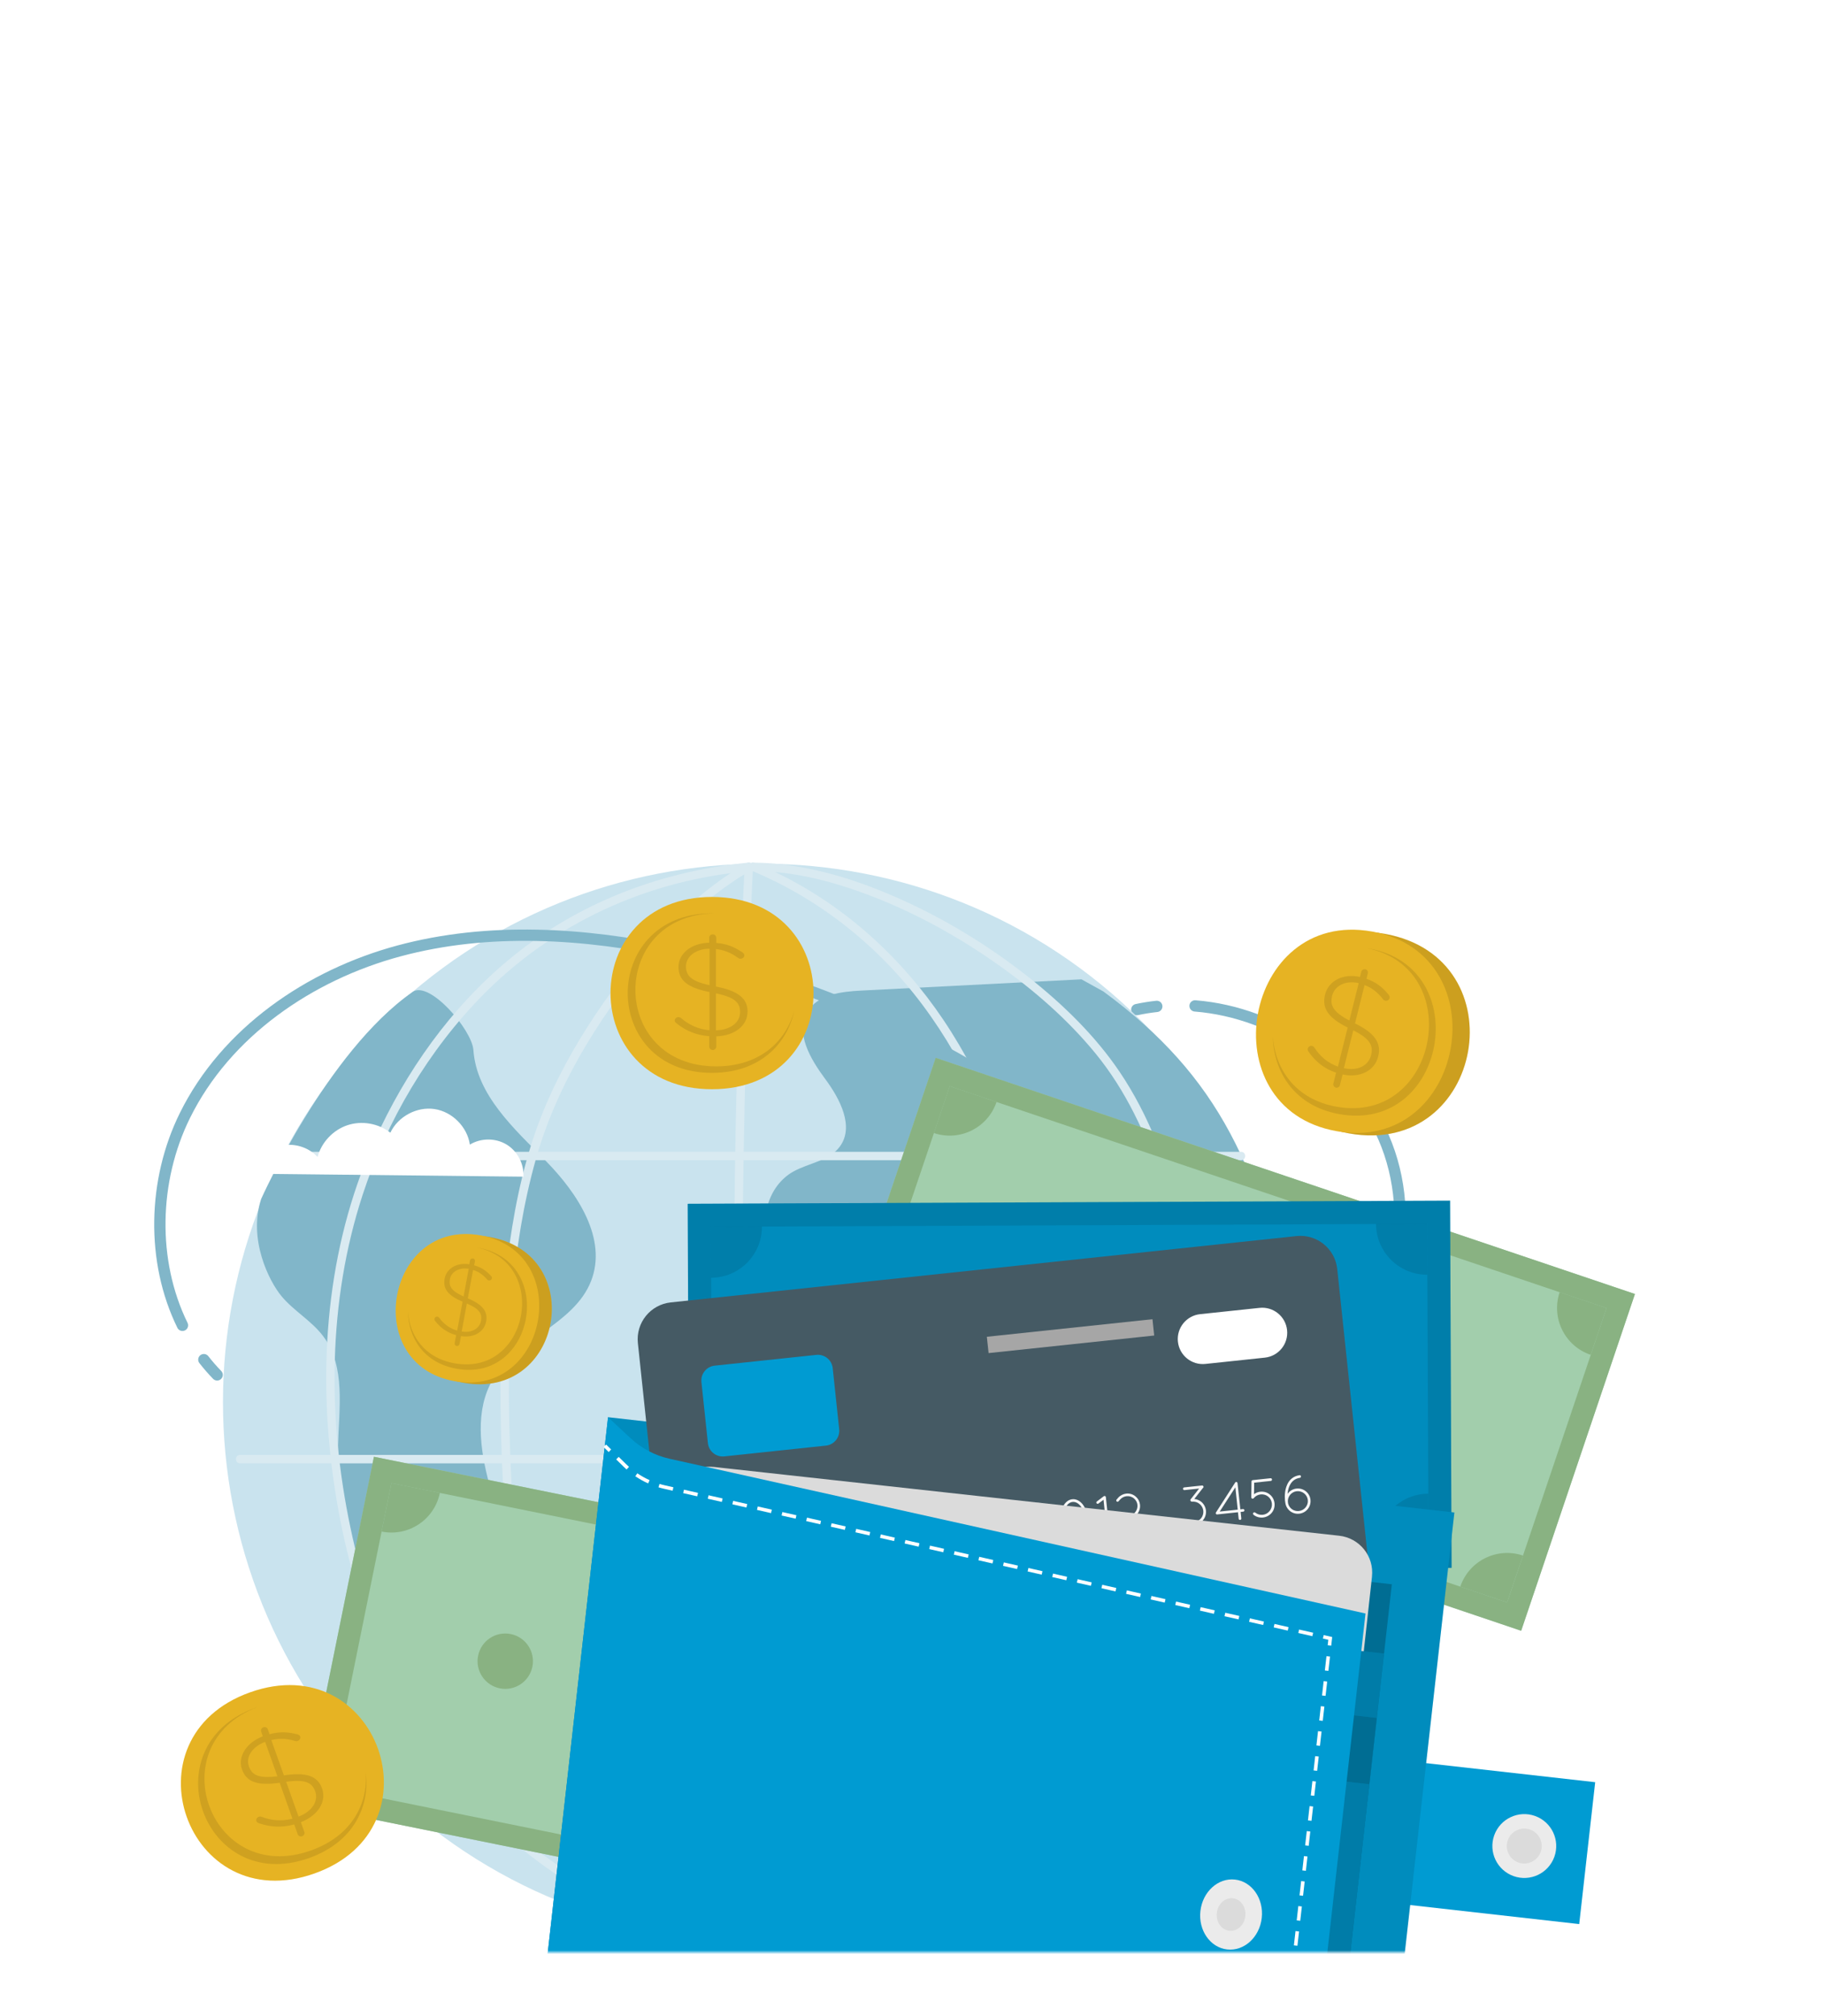 <svg width="484" height="535" viewBox="0 0 484 535" fill="none" xmlns="http://www.w3.org/2000/svg">
<g filter="url(#filter0_d_1116_3521)">
<rect x="7" y="7" width="460" height="511" rx="20" fill="white"/>
</g>
<mask id="mask0_1116_3521" style="mask-type:alpha" maskUnits="userSpaceOnUse" x="7" y="7" width="460" height="511">
<rect x="7" y="7" width="460" height="511" rx="20" fill="#EEF5F8"/>
</mask>
<g mask="url(#mask0_1116_3521)">
<path d="M301.652 267.88C303.407 267.504 305.179 267.226 306.951 267.03" stroke="#81B6C9" stroke-width="3" stroke-linecap="round" stroke-linejoin="round"/>
<path d="M317.111 266.904C339.005 268.641 359.994 283.126 367.96 303.797C376.535 326.053 369.097 353.134 351.366 368.801" stroke="#81B6C9" stroke-width="3" stroke-linecap="round" stroke-linejoin="round"/>
<path d="M347.391 371.988C345.95 373.035 344.446 374.02 342.889 374.915" stroke="#81B6C9" stroke-width="3" stroke-linecap="round" stroke-linejoin="round"/>
<path d="M303 473.053C358.781 417.261 358.781 326.806 303 271.015C247.219 215.223 156.781 215.223 101 271.015C45.219 326.806 45.219 417.261 101 473.053C156.781 528.844 247.219 528.844 303 473.053Z" fill="#C9E3EE"/>
<path d="M151.914 502.075C154.223 493.033 162.073 486.05 170.961 483.212C179.849 480.374 189.588 481.252 198.503 483.982C207.418 486.713 215.679 491.216 223.869 495.683C227.718 497.787 231.575 499.891 235.424 501.994C237.456 503.105 239.747 504.6 239.864 506.909C239.953 508.655 238.656 510.24 237.089 511.018C235.523 511.797 233.724 511.932 231.969 512.039C206.361 513.624 180.547 511.958 155.36 507.088" fill="#81B6C9"/>
<path d="M109.488 263.189C113.945 260.091 125.232 273.207 125.617 278.614C126.458 290.592 136.465 299.509 144.879 308.085C153.292 316.662 161.214 328.73 156.837 339.911C152.317 351.469 137.172 355.256 130.826 365.918C125.957 374.1 127.326 384.476 129.797 393.67C132.267 402.864 135.731 412.166 134.567 421.62C133.395 431.065 125.474 440.581 116.031 439.39C109.174 438.522 104.162 432.56 100.662 426.588C93.135 413.724 89.286 398.746 89.68 383.85C89.948 373.787 91.801 362.614 85.768 354.557C82.689 350.448 77.972 347.861 74.696 343.922C71.411 339.983 65.808 328.846 69.29 318.148C69.29 318.148 86.699 279.071 109.488 263.198V263.189Z" fill="#81B6C9"/>
<path d="M286.965 259.85C267.479 260.843 247.994 261.837 228.499 262.84C223.2 263.108 217.051 263.86 214.294 268.399C210.884 274.012 215.064 281.022 218.975 286.295C222.887 291.568 226.745 298.918 222.86 304.209C220.032 308.067 214.554 308.56 210.392 310.923C203.876 314.629 201.172 323.788 204.627 330.448C208.082 337.1 217.123 340.162 223.907 336.966C228.23 334.925 231.972 330.69 236.734 331.138C242.041 331.63 245.013 338.174 243.742 343.358C242.471 348.532 238.372 352.471 234.389 356.008C230.397 359.544 226.154 363.214 224.391 368.245C221.875 375.407 225.08 383.321 229.251 389.669C233.413 396.016 238.667 401.871 240.905 409.122C243.751 418.361 241.603 429.516 247.85 436.893C255.772 446.239 272.161 442.049 279.429 432.193C286.688 422.327 287.618 409.364 289.077 397.206C290.536 385.049 293.383 371.889 302.915 364.19C307.131 363.322 310.711 367.44 312.296 371.441C313.88 375.443 314.721 380.063 318.006 382.838C322.705 386.813 330.439 384.754 334.359 380.009C338.28 375.264 345.002 360.376 343.757 354.342C334.672 310.27 323.582 285.722 292.783 263.073" fill="#81B6C9"/>
<path d="M198.685 228.883C174.133 231.22 150.879 240.504 132.342 256.922C117.251 270.288 105.66 287.593 97.891 306.134C86.129 334.217 84.267 365.667 88.922 395.532C93.353 423.938 103.816 451.986 122.228 474.34C139.646 495.486 164.726 510.947 192.168 514.197C195.453 514.582 198.756 514.778 202.059 514.805C203.5 514.814 203.5 512.576 202.059 512.567C174.867 512.379 149.008 499.309 130.283 480.016C110.529 459.65 98.723 432.703 92.959 405.192C86.881 376.213 86.971 345.363 96.217 317.056C102.661 297.324 113.706 278.596 128.332 263.816C144.658 247.316 165.63 236.538 188.463 232.509C191.846 231.909 195.256 231.462 198.685 231.139C200.108 231.005 200.117 228.767 198.685 228.901V228.883Z" fill="#D9EAF1"/>
<path d="M198.12 229.036C189.67 233.897 182.187 240.351 175.465 247.361C168.108 255.042 161.556 263.529 155.854 272.508C150.484 280.977 145.794 289.957 142.41 299.41C138.382 310.664 136.1 322.597 134.65 334.441C133.128 346.912 132.69 359.49 132.815 372.05C132.94 384.61 133.469 396.92 134.596 409.292C135.724 421.664 137.496 433.634 140.477 445.514C143.189 456.319 146.662 467.277 152.471 476.856C162.648 493.624 179.046 505.441 196.759 513.265C198.925 514.223 201.109 515.128 203.32 515.978C204.663 516.497 205.244 514.34 203.911 513.821C186.135 506.909 169.092 496.417 157.752 480.759C151.531 472.165 147.673 462.389 144.657 452.282C141.193 440.67 139 428.701 137.604 416.669C136.216 404.718 135.563 392.694 135.223 380.671C134.883 368.648 134.954 356.052 135.948 343.796C136.941 331.541 138.857 319.473 142.16 307.682C144.845 298.121 148.81 289.07 153.706 280.431C158.898 271.282 164.984 262.616 171.858 254.648C178.303 247.173 185.481 240.172 193.608 234.532C195.434 233.261 197.314 232.07 199.247 230.96C200.491 230.244 199.373 228.31 198.12 229.027V229.036Z" fill="#D9EAF1"/>
<path d="M204.732 513.668C202.942 495.638 201.528 477.572 200.409 459.488C199.29 441.405 198.44 422.211 197.894 403.554C197.339 384.816 197.062 366.061 197.026 347.315C196.99 328.694 197.187 310.064 197.617 291.443C198.028 273.162 198.655 254.881 199.496 236.609C199.595 234.407 199.702 232.196 199.809 229.993C199.881 228.552 197.643 228.561 197.572 229.993C196.695 248.095 196.023 266.215 195.549 284.335C195.075 302.454 194.806 321.684 194.788 340.359C194.77 359.105 194.985 377.86 195.468 396.598C195.952 415.21 196.695 433.813 197.76 452.398C198.798 470.643 200.141 488.879 201.859 507.079C202.065 509.282 202.28 511.475 202.495 513.677C202.638 515.101 204.876 515.11 204.732 513.677V513.668Z" fill="#D9EAF1"/>
<path d="M204.401 515.692C223.09 501.019 239.533 483.364 252.207 463.222C264.881 443.079 273.367 421.208 276.652 398.012C278.307 386.329 278.451 374.557 277.833 362.784C277.233 351.299 275.864 339.848 273.564 328.577C269.375 308.103 262.026 288.005 250.319 270.593C239.363 254.299 224.585 240.727 206.943 231.999C204.724 230.898 202.459 229.886 200.177 228.928C198.852 228.373 198.27 230.54 199.586 231.086C217.568 238.606 233.106 251.023 244.769 266.609C257.005 282.974 264.989 302.168 269.795 321.944C272.454 332.848 274.163 343.975 275.094 355.157C276.061 366.75 276.401 378.487 275.354 390.08C273.277 413.07 265.759 435.353 254.329 455.361C242.898 475.37 227.333 493.543 209.575 508.619C207.364 510.499 205.108 512.334 202.826 514.125C201.698 515.011 203.291 516.587 204.41 515.71L204.401 515.692Z" fill="#D9EAF1"/>
<path d="M199.881 231.121C210.872 231.104 221.747 234.058 231.924 238.033C243.507 242.554 254.489 248.677 264.648 255.839C274.216 262.589 283.212 270.387 290.65 279.464C298.75 289.339 304.255 301.174 308.175 313.26C317.046 340.609 317.332 370.385 312.526 398.54C310.091 412.784 306.233 426.857 300.496 440.142C295.107 452.64 288.126 464.869 278.969 475.012C270.305 484.618 259.788 492.505 248.528 498.825C237.268 505.146 225.122 509.953 212.474 512.469C209.539 513.051 206.585 513.498 203.613 513.794C202.19 513.937 202.181 516.175 203.613 516.032C216.395 514.769 228.818 510.884 240.436 505.486C252.055 500.088 263.843 492.523 273.662 483.535C294.481 464.466 306.475 436.892 312.579 409.767C318.979 381.352 320.107 350.923 313.116 322.517C309.858 309.258 304.81 295.847 297.139 284.469C290.641 274.836 282.156 266.591 273.089 259.402C263.144 251.524 252.278 244.765 240.768 239.42C230.224 234.532 219.008 230.674 207.417 229.34C204.911 229.053 202.396 228.901 199.872 228.901C198.431 228.901 198.431 231.139 199.872 231.139L199.881 231.121Z" fill="#D9EAF1"/>
<path d="M76.245 307.852H329.326C330.767 307.852 330.767 305.614 329.326 305.614H76.245C74.804 305.614 74.804 307.852 76.245 307.852Z" fill="#D9EAF1"/>
<path d="M105.075 474.206H302.975C304.416 474.206 304.416 471.968 302.975 471.968H105.075C103.634 471.968 103.634 474.206 105.075 474.206Z" fill="#D9EAF1"/>
<path d="M63.698 388.281H343.059C344.5 388.281 344.5 386.043 343.059 386.043H63.698C62.257 386.043 62.257 388.281 63.698 388.281Z" fill="#D9EAF1"/>
<path d="M134.362 303.654C131.453 301.908 127.569 301.935 124.678 303.708C124.006 299.008 120.006 294.979 115.306 294.272C110.607 293.564 105.604 296.25 103.581 300.547C100.43 298.059 96 297.289 92.187 298.56C88.374 299.831 85.295 303.108 84.265 306.984C81.822 304.325 77.865 303.152 74.366 304.066C70.866 304.979 67.984 307.924 67.143 311.433L138.892 312.212C139.088 308.819 137.271 305.391 134.362 303.645V303.654Z" fill="white"/>
<path d="M249.048 361.227C245.683 359.212 241.208 359.239 237.86 361.289C237.081 355.855 232.463 351.209 227.039 350.394C221.614 349.58 215.832 352.677 213.505 357.646C209.862 354.772 204.751 353.877 200.348 355.345C195.944 356.813 192.39 360.591 191.2 365.076C188.38 362.006 183.807 360.654 179.77 361.71C175.733 362.758 172.394 366.16 171.428 370.224L254.267 371.119C254.499 367.207 252.396 363.241 249.039 361.227H249.048Z" fill="white"/>
<path d="M57.618 364.808C56.365 363.519 55.193 362.167 54.092 360.761" stroke="#81B6C9" stroke-width="3" stroke-linecap="round" stroke-linejoin="round"/>
<path d="M48.416 351.657C40.083 334.665 40.558 313.224 49.061 296C59.963 273.905 82.116 258.695 105.907 252.303C129.698 245.911 155.019 247.558 179.124 252.652C215.598 260.36 250.38 275.955 280.446 298.005" stroke="#81B6C9" stroke-width="3" stroke-linecap="round" stroke-linejoin="round"/>
<path d="M284.76 301.228C286.183 302.32 287.588 303.421 288.993 304.54" stroke="#81B6C9" stroke-width="3" stroke-linecap="round" stroke-linejoin="round"/>
<g clip-path="url(#clip0_1116_3521)">
<path d="M291.171 425.422L99.238 386.532L80.507 478.973L272.44 517.863L291.171 425.422Z" fill="#A2CEAC"/>
<path d="M291.151 425.424L285.336 424.248L105.042 387.709L99.218 386.532L98.041 392.346L81.667 473.155L80.49 478.978L86.304 480.155L266.609 516.694L272.404 517.868L272.414 517.869L291.15 425.433L291.14 425.432L291.151 425.424ZM267.786 510.871L87.483 474.322L103.865 393.523L284.159 430.071L267.785 510.88L267.786 510.871Z" fill="#89B282"/>
<path d="M212.485 458.763C215.993 441.45 206.802 424.975 191.957 421.967C177.111 418.959 162.232 430.556 158.724 447.87C155.215 465.184 164.406 481.658 179.252 484.666C194.097 487.674 208.976 476.077 212.485 458.763Z" fill="#89B282"/>
<path d="M141.27 442.234C140.461 446.211 136.587 448.782 132.609 447.973C128.631 447.165 126.061 443.291 126.869 439.313C127.677 435.335 131.552 432.765 135.53 433.573C139.508 434.382 142.078 438.256 141.27 442.234Z" fill="#89B282"/>
<path d="M245.154 463.292C244.346 467.27 240.471 469.84 236.494 469.032C232.516 468.223 229.945 464.349 230.754 460.371C231.562 456.394 235.437 453.824 239.414 454.632C243.392 455.44 245.963 459.315 245.154 463.292Z" fill="#89B282"/>
<path d="M100.353 476.938L87.492 474.332L90.096 461.481C97.199 462.916 101.798 469.835 100.353 476.938V476.938Z" fill="#89B282"/>
<path d="M270.389 498.019L267.784 510.88L254.932 508.276C256.367 501.173 263.287 496.574 270.389 498.019Z" fill="#89B282"/>
<path d="M271.308 427.457L284.169 430.062L281.565 442.914C274.462 441.479 269.863 434.559 271.308 427.457V427.457Z" fill="#89B282"/>
<path d="M101.26 406.375L103.865 393.514L116.718 396.118C115.282 403.221 108.363 407.819 101.26 406.375Z" fill="#89B282"/>
<path d="M190.708 429.724C191.413 429.87 191.883 430.577 191.747 431.283L191.305 433.443C195.134 434.557 197.683 436.428 200.163 439.173C200.574 439.646 200.778 440.029 200.67 440.567C200.518 441.328 199.745 441.791 198.995 441.63C198.67 441.565 198.408 441.45 198.101 441.055C195.876 438.415 193.506 436.801 190.706 435.898L187.636 451.03C195.505 454.43 198.332 458.21 197.262 463.504C196.104 469.235 190.465 472.318 183.662 471.163L182.807 475.382C182.661 476.086 181.954 476.557 181.25 476.411C180.545 476.265 180.075 475.558 180.211 474.853L181.081 470.578C176.45 469.251 172.967 466.744 169.98 462.87C169.664 462.474 169.517 462.097 169.618 461.615C169.764 460.911 170.543 460.391 171.248 460.537C171.729 460.639 172.011 460.917 172.141 461.112C174.601 464.538 177.552 466.881 181.684 468.171L184.803 452.769C177.06 449.346 174.304 445.688 175.406 440.283C176.514 434.822 182.109 431.63 188.74 432.803L189.16 430.754C189.306 430.05 190.013 429.58 190.718 429.725L190.708 429.724ZM185.359 450.025L188.348 435.272C183.078 434.318 178.991 436.751 178.201 440.645C177.456 444.317 178.725 446.945 185.359 450.025ZM187.068 453.802L184.041 468.721C189.468 469.711 193.621 467.286 194.453 463.179C195.205 459.451 193.778 456.796 187.068 453.802V453.802Z" fill="#A2CEAC"/>
<path d="M433.83 343.338L248.291 280.686L218.111 370.049L403.65 432.701L433.83 343.338Z" fill="#A2CEAC"/>
<path d="M433.812 343.339L428.195 341.442L253.91 282.579L248.284 280.679L246.387 286.295L220.013 364.409L218.112 370.034L223.729 371.932L398.022 430.797L403.63 432.692L403.639 432.695L433.833 343.336L433.824 343.333L433.812 343.339ZM399.917 425.19L225.627 366.315L252.019 288.208L426.3 347.079L399.926 425.192L399.917 425.19Z" fill="#89B282"/>
<path d="M351.564 366.557C357.217 349.82 350.165 332.323 335.814 327.477C321.463 322.631 305.247 332.271 299.594 349.008C293.942 365.745 300.993 383.242 315.344 388.088C329.695 392.934 345.912 383.294 351.564 366.557Z" fill="#89B282"/>
<path d="M283.007 341.226C281.708 345.075 277.539 347.139 273.689 345.84C269.84 344.541 267.777 340.371 269.076 336.522C270.375 332.673 274.544 330.61 278.394 331.909C282.243 333.208 284.306 337.377 283.007 341.226Z" fill="#89B282"/>
<path d="M383.431 375.138C382.132 378.987 377.963 381.05 374.113 379.751C370.264 378.452 368.201 374.283 369.5 370.434C370.799 366.585 374.968 364.521 378.817 365.82C382.667 367.119 384.73 371.289 383.431 375.138Z" fill="#89B282"/>
<path d="M238.058 370.515L225.628 366.314L229.826 353.893C236.693 356.214 240.378 363.648 238.067 370.518L238.058 370.515Z" fill="#89B282"/>
<path d="M404.11 412.757L399.909 425.187L387.488 420.989C389.808 414.122 397.243 410.437 404.113 412.748L404.11 412.757Z" fill="#89B282"/>
<path d="M413.864 342.868L426.294 347.069L422.096 359.489C415.229 357.169 411.543 349.735 413.855 342.865L413.864 342.868Z" fill="#89B282"/>
<path d="M247.811 300.626L252.011 288.196L264.433 292.394C262.112 299.26 254.678 302.946 247.808 300.635L247.811 300.626Z" fill="#89B282"/>
<path d="M333.618 335.008C334.297 335.236 334.674 336.002 334.446 336.68L333.743 338.771C337.401 340.355 339.692 342.528 341.812 345.567C342.157 346.094 342.316 346.492 342.137 347.018C341.891 347.751 341.072 348.111 340.339 347.865C340.025 347.764 339.785 347.618 339.519 347.185C337.65 344.287 335.488 342.392 332.831 341.141L327.892 355.769C335.272 360.125 337.603 364.232 335.876 369.349C334.004 374.885 328.028 377.238 321.424 375.24L320.052 379.314C319.824 379.992 319.059 380.37 318.38 380.141C317.701 379.913 317.324 379.148 317.552 378.469L318.95 374.345C314.522 372.444 311.383 369.522 308.899 365.306C308.641 364.877 308.539 364.487 308.692 364.012C308.921 363.333 309.757 362.919 310.436 363.148C310.911 363.301 311.144 363.623 311.257 363.828C313.262 367.533 315.909 370.227 319.835 372.026L324.869 357.132C317.614 352.756 315.345 348.797 317.109 343.564C318.888 338.285 324.851 335.819 331.28 337.81L331.948 335.827C332.177 335.148 332.942 334.77 333.621 334.999L333.618 335.008ZM325.763 354.479L330.583 340.219C325.476 338.614 321.111 340.515 319.841 344.275C318.637 347.828 319.571 350.584 325.763 354.479ZM326.981 358.445L322.109 372.867C327.366 374.53 331.794 372.649 333.133 368.674C334.354 365.067 333.258 362.259 326.981 358.445V358.445Z" fill="#A2CEAC"/>
<path d="M384.78 318.58L182.482 319.409L182.883 416.838L385.181 416.009L384.78 318.58Z" fill="#009BD2"/>
<path opacity="0.1" d="M384.78 318.58L182.482 319.409L182.883 416.838L385.181 416.009L384.78 318.58Z" fill="black"/>
<path opacity="0.1" d="M384.782 318.546L378.651 318.576L188.612 319.379L182.473 319.409L182.494 325.538L182.862 410.707L182.892 416.847L189.021 416.826L379.069 416.024L385.18 416.001L385.189 416.002L384.789 318.565L384.78 318.564L384.782 318.546ZM379.049 409.885L189.002 410.678L188.652 325.51L378.689 324.726L379.057 409.896L379.049 409.885Z" fill="black"/>
<path opacity="0.1" d="M283.971 401.931C299.618 401.867 312.241 387.022 312.166 368.773C312.091 350.525 299.346 335.783 283.699 335.847C268.052 335.912 255.428 350.757 255.503 369.005C255.578 387.254 268.324 401.995 283.971 401.931Z" fill="black"/>
<path opacity="0.1" d="M236.684 366.939C236.705 371.133 233.314 374.545 229.12 374.566C224.925 374.587 221.513 371.196 221.492 367.002C221.471 362.808 224.862 359.396 229.057 359.375C233.251 359.354 236.663 362.745 236.684 366.939Z" fill="black"/>
<path opacity="0.1" d="M346.178 366.484C346.199 370.678 342.808 374.09 338.614 374.111C334.419 374.132 331.007 370.741 330.986 366.547C330.966 362.353 334.356 358.941 338.551 358.92C342.745 358.899 346.157 362.29 346.178 366.484Z" fill="black"/>
<path opacity="0.1" d="M202.564 410.612L189.004 410.669L188.945 397.128C196.431 397.099 202.525 403.124 202.564 410.612V410.612Z" fill="black"/>
<path opacity="0.1" d="M378.983 396.325L379.04 409.884L365.499 409.943C365.469 402.457 371.495 396.364 378.982 396.335L378.983 396.325Z" fill="black"/>
<path opacity="0.1" d="M365.123 324.754L378.683 324.697L378.742 338.237C371.255 338.267 365.162 332.241 365.123 324.754V324.754Z" fill="black"/>
<path opacity="0.1" d="M188.701 339.05L188.644 325.491L202.185 325.431C202.215 332.918 196.189 339.011 188.702 339.04L188.701 339.05Z" fill="black"/>
<path d="M284.072 343.927C284.812 343.925 285.444 344.547 285.446 345.287L285.455 347.564C289.563 347.884 292.531 349.243 295.615 351.506C296.129 351.905 296.414 352.24 296.416 352.81C296.421 353.607 295.743 354.242 294.947 354.238C294.605 354.237 294.317 354.186 293.919 353.847C291.114 351.634 288.376 350.51 285.359 350.18L285.422 366.13C294.089 367.921 297.747 371.15 297.773 376.729C297.795 382.764 292.749 387.061 285.625 387.321L285.647 391.762C285.649 392.502 285.028 393.134 284.288 393.136C283.548 393.138 282.916 392.516 282.914 391.777L282.899 387.279C277.943 386.902 273.887 385.098 270.057 381.803C269.658 381.464 269.422 381.124 269.422 380.612C269.42 379.872 270.105 379.181 270.845 379.179C271.357 379.18 271.701 379.408 271.873 379.57C275.079 382.52 278.562 384.268 283.007 384.712L282.939 368.477C274.383 366.632 270.836 363.51 270.813 357.817C270.787 352.067 275.79 347.651 282.735 347.457L282.723 345.293C282.721 344.553 283.342 343.921 284.082 343.919L284.072 343.927ZM282.904 365.581L282.835 350.029C277.309 350.165 273.672 353.483 273.693 357.592C273.713 361.463 275.54 363.85 282.903 365.59L282.904 365.581ZM285.425 369.051L285.495 384.774C291.192 384.638 294.885 381.317 294.86 376.989C294.847 373.062 292.84 370.673 285.425 369.051Z" fill="#009BD2"/>
<path d="M423.286 472.88L349.09 464.525L344.851 502.174L419.047 510.529L423.286 472.88Z" fill="#009BD2"/>
<path d="M412.453 492.669C414.027 488.263 411.731 483.415 407.324 481.841C402.917 480.267 398.068 482.563 396.494 486.97C394.92 491.376 397.217 496.225 401.624 497.799C406.031 499.372 410.879 497.076 412.453 492.669Z" fill="#EBEBEB"/>
<path d="M403.949 494.432C406.494 494.718 408.79 492.888 409.076 490.343C409.363 487.798 407.532 485.503 404.987 485.216C402.442 484.93 400.147 486.76 399.86 489.305C399.574 491.85 401.404 494.145 403.949 494.432Z" fill="#DBDBDB"/>
<path d="M385.92 401.327L161.346 376.039L142.466 543.705L367.04 568.993L385.92 401.327Z" fill="#009BD2"/>
<path opacity="0.1" d="M385.92 401.327L161.346 376.039L142.466 543.705L367.04 568.993L385.92 401.327Z" fill="black"/>
<path d="M354.833 336.711L365.836 440.472C366.453 446.28 362.245 451.477 356.457 452.087L191.869 469.536C186.08 470.155 180.872 465.946 180.265 460.139L169.261 356.378C168.693 350.984 172.596 346.141 177.999 345.574L344.027 327.974C349.421 327.405 354.264 331.317 354.833 336.711V336.711Z" fill="#455A64"/>
<path d="M216.606 359.498L189.642 362.358C187.467 362.588 185.892 364.538 186.123 366.711L187.842 382.915C188.072 385.089 190.022 386.665 192.196 386.434L219.16 383.574C221.334 383.343 222.91 381.394 222.679 379.22L220.96 363.016C220.729 360.842 218.78 359.267 216.606 359.498Z" fill="#009BD2"/>
<path d="M335.624 360.231L319.862 361.899C316.215 362.285 312.946 359.641 312.56 355.993C312.174 352.346 314.818 349.078 318.466 348.692L334.228 347.024C337.875 346.638 341.144 349.282 341.53 352.93C341.916 356.577 339.271 359.845 335.624 360.231Z" fill="white"/>
<path d="M189.302 408.938L187.967 409.926C187.967 409.926 187.855 409.999 187.798 410.002C187.673 410.016 187.547 409.955 187.472 409.861C187.35 409.686 187.392 409.472 187.556 409.368L189.382 407.98C189.536 407.874 189.769 407.91 189.875 408.064C189.923 408.145 189.951 408.234 189.941 408.318L190.926 417.6C190.942 417.791 190.819 417.958 190.617 417.982C190.425 417.999 190.252 417.856 190.234 417.674L189.312 408.939L189.302 408.938Z" fill="#F8F8F8"/>
<path d="M193.378 417.06L197.65 412.306C198.161 411.728 198.385 411.004 198.314 410.285C198.251 409.661 197.948 409.068 197.448 408.622C196.88 408.113 196.145 407.897 195.434 407.978C194.8 408.049 194.199 408.333 193.745 408.831L193.299 409.331C193.168 409.487 192.939 409.499 192.811 409.371C192.655 409.24 192.643 409.011 192.771 408.883L193.208 408.373C193.782 407.745 194.564 407.368 195.351 407.286C196.234 407.196 197.164 407.443 197.894 408.113C198.55 408.69 198.91 409.451 198.994 410.229C199.092 411.122 198.825 412.059 198.173 412.801L194.517 416.885L199.297 416.38C199.488 416.364 199.662 416.506 199.677 416.707C199.694 416.899 199.56 417.073 199.369 417.09L193.734 417.688L193.678 417.682C193.57 417.708 193.468 417.687 193.409 417.623C193.264 417.484 193.241 417.263 193.372 417.107L193.378 417.06Z" fill="#F8F8F8"/>
<path d="M207.067 406.661L204.741 409.624C205.389 409.688 206.025 409.93 206.574 410.362C207.304 410.956 207.731 411.801 207.83 412.684C207.921 413.567 207.685 414.479 207.08 415.217C206.485 415.957 205.639 416.392 204.766 416.484C203.902 416.576 202.98 416.34 202.252 415.727C202.094 415.614 202.073 415.384 202.196 415.218C202.308 415.059 202.538 415.038 202.705 415.161C203.297 415.626 203.998 415.809 204.689 415.735C205.38 415.661 206.043 415.328 206.525 414.757C207 414.165 207.185 413.446 207.12 412.756C207.046 412.065 206.713 411.402 206.121 410.936C205.54 410.454 204.821 410.268 204.129 410.342C204.014 410.358 203.906 410.308 203.829 410.233L203.819 410.232C203.662 410.11 203.632 409.878 203.764 409.713L206.001 406.864L202.132 407.272C201.93 407.297 201.757 407.154 201.732 406.952C201.707 406.75 201.85 406.577 202.052 406.552L206.775 406.05C206.977 406.025 207.151 406.168 207.175 406.37C207.179 406.427 207.172 406.484 207.156 406.539C207.151 406.586 207.127 406.63 207.095 406.665L207.067 406.661Z" fill="#F8F8F8"/>
<path d="M216.334 413.149L210.863 413.728L210.853 413.726L210.825 413.723C210.758 413.735 210.664 413.724 210.604 413.67C210.434 413.575 210.394 413.343 210.507 413.185L215.579 405.287L215.581 405.268C215.705 405.092 215.908 405.058 216.075 405.172C216.138 405.207 216.177 405.278 216.209 405.329C216.206 405.357 216.224 405.369 216.231 405.389L216.226 405.435L216.972 412.367L217.654 412.292C217.856 412.267 218.03 412.41 218.055 412.603C218.072 412.794 217.929 412.968 217.728 412.983L217.046 413.058L217.23 414.795C217.246 414.987 217.104 415.161 216.903 415.176C216.711 415.192 216.537 415.049 216.52 414.867L216.336 413.13L216.334 413.149ZM216.26 412.457L215.637 406.536L211.489 412.963L216.27 412.459L216.26 412.457Z" fill="#F8F8F8"/>
<path d="M229.11 412.89C228.954 412.758 228.923 412.527 229.054 412.381C229.185 412.225 229.416 412.194 229.572 412.325C230.165 412.79 230.865 412.973 231.566 412.901C232.257 412.827 232.911 412.493 233.385 411.901C233.86 411.31 234.053 410.601 233.979 409.91C233.908 409.2 233.575 408.537 233.001 408.074C232.427 407.611 231.708 407.425 231.007 407.498C230.297 407.57 229.653 407.905 229.169 408.496C229.037 408.652 228.806 408.682 228.66 408.552C228.615 408.528 228.582 408.486 228.558 408.446C228.558 408.446 228.543 408.406 228.546 408.388C228.53 408.357 228.525 408.319 228.521 408.271C228.522 408.262 228.526 408.224 228.529 408.196L228.585 404.077C228.57 403.961 228.618 403.872 228.701 403.805C228.755 403.745 228.835 403.707 228.922 403.697L233.626 403.193C233.828 403.169 234.002 403.312 234.026 403.513C234.049 403.734 233.908 403.889 233.706 403.914L229.3 404.385L229.261 407.425C229.748 407.062 230.322 406.843 230.927 406.778C231.81 406.688 232.705 406.912 233.443 407.516C234.191 408.113 234.6 408.946 234.699 409.839C234.791 410.703 234.572 411.636 233.958 412.373C233.365 413.094 232.509 413.538 231.635 413.629C230.753 413.72 229.84 413.484 229.101 412.889L229.11 412.89Z" fill="#F8F8F8"/>
<path d="M237.998 404.966C238.562 403.664 239.637 402.628 241.304 402.398C241.488 402.362 241.662 402.505 241.698 402.689C241.722 402.891 241.58 403.065 241.395 403.101C239.987 403.312 239.165 404.121 238.65 405.248C238.37 405.88 238.211 406.612 238.139 407.343C238.669 406.587 239.517 406.048 240.516 405.942C242.378 405.744 244.029 407.087 244.221 408.92C244.42 410.773 243.087 412.415 241.225 412.613C239.42 412.808 237.799 411.535 237.545 409.752C237.493 409.537 237.469 409.326 237.449 409.087C237.325 407.745 237.438 406.24 238.008 404.967L237.998 404.966ZM238.243 409.612C238.254 409.689 238.277 409.739 238.289 409.798C238.284 409.844 238.299 409.875 238.277 409.901C238.59 411.169 239.8 412.045 241.135 411.901C242.603 411.744 243.662 410.431 243.511 408.991C243.36 407.552 242.047 406.494 240.578 406.651C239.139 406.802 238.08 408.114 238.231 409.554L238.225 409.61L238.243 409.612Z" fill="#F8F8F8"/>
<path d="M248.193 411.378L250.991 402.114L246.115 402.627C245.923 402.643 245.75 402.5 245.732 402.318C245.716 402.127 245.859 401.953 246.041 401.936L251.378 401.37C251.447 401.35 251.524 401.339 251.598 401.357C251.688 401.396 251.775 401.472 251.813 401.552C251.828 401.592 251.852 401.623 251.858 401.661C251.868 401.738 251.852 401.793 251.817 401.856L248.892 411.57C248.848 411.707 248.723 411.807 248.598 411.822C248.541 411.825 248.512 411.831 248.449 411.805C248.266 411.746 248.155 411.544 248.195 411.359L248.193 411.378Z" fill="#F8F8F8"/>
<path d="M257.163 400.703C258.315 400.577 259.368 401.416 259.494 402.578C259.565 403.288 259.284 403.93 258.808 404.369C260.057 404.737 261.024 405.833 261.166 407.186C261.36 409 260.058 410.618 258.235 410.811C256.43 411.006 254.803 409.703 254.61 407.88C254.468 406.527 255.181 405.251 256.312 404.638C255.762 404.301 255.37 403.736 255.289 403.025C255.163 401.872 255.991 400.837 257.162 400.713L257.163 400.703ZM258.161 410.12C259.6 409.969 260.626 408.69 260.474 407.26C260.32 405.848 259.064 404.796 257.615 404.946C256.184 405.098 255.157 406.386 255.301 407.806C255.453 409.236 256.73 410.271 258.161 410.12ZM257.534 404.226C258.313 404.133 258.876 403.429 258.793 402.651C258.71 401.873 258.013 401.321 257.226 401.403C256.449 401.486 255.888 402.172 255.971 402.95C256.054 403.727 256.739 404.298 257.524 404.234L257.534 404.226Z" fill="#F8F8F8"/>
<path d="M275.123 398.799C276.86 398.616 278.392 399.755 278.758 401.39C278.773 401.42 278.772 401.43 278.797 401.461C278.843 401.731 278.886 402.021 278.918 402.328C279.061 403.672 278.928 405.184 278.377 406.459C277.807 407.732 276.729 408.796 275.072 409.027L275.062 409.026C274.86 409.05 274.684 408.926 274.668 408.735C274.643 408.533 274.777 408.358 274.971 408.323C276.369 408.12 277.211 407.295 277.726 406.177C278.007 405.535 278.182 404.815 278.237 404.082C277.706 404.837 276.852 405.348 275.843 405.462C274.01 405.654 272.356 404.339 272.157 402.477C271.966 400.644 273.307 399.003 275.142 398.801L275.123 398.799ZM278.119 401.84C277.968 400.4 276.673 399.353 275.204 399.51C273.764 399.661 272.699 400.954 272.858 402.404C273.015 403.873 274.322 404.902 275.762 404.751C277.23 404.594 278.285 403.319 278.129 401.841L278.119 401.84Z" fill="#F8F8F8"/>
<path d="M281.567 403.224C281.426 401.871 281.637 400.586 282.157 399.582C282.683 398.617 283.493 397.911 284.521 397.8C285.548 397.688 286.493 398.221 287.206 399.05C287.914 399.927 288.423 401.132 288.565 402.485C288.706 403.838 288.467 405.12 287.957 406.115C287.43 407.09 286.619 407.804 285.591 407.916C284.564 408.028 283.619 407.495 282.898 406.655C282.179 405.796 281.697 404.595 281.557 403.232L281.567 403.224ZM282.277 403.152C282.413 404.391 282.86 405.475 283.461 406.197C284.064 406.91 284.8 407.277 285.529 407.207C286.249 407.127 286.886 406.611 287.339 405.789C287.774 404.956 288.008 403.807 287.872 402.568C287.737 401.329 287.279 400.254 286.668 399.53C286.049 398.797 285.329 398.45 284.61 398.521C283.89 398.601 283.238 399.087 282.8 399.939C282.365 400.772 282.15 401.924 282.285 403.162L282.277 403.152Z" fill="#F8F8F8"/>
<path d="M292.812 397.955L291.477 398.943C291.477 398.943 291.365 399.016 291.307 399.019C291.182 399.033 291.057 398.972 290.982 398.878C290.859 398.703 290.902 398.49 291.066 398.385L292.891 396.997C293.046 396.891 293.279 396.927 293.385 397.081C293.432 397.162 293.46 397.251 293.451 397.335L294.435 406.617C294.452 406.809 294.329 406.975 294.127 407C293.935 407.016 293.761 406.882 293.744 406.691L292.821 397.957L292.812 397.955Z" fill="#F8F8F8"/>
<path d="M296.884 406.087L301.158 401.323C301.669 400.745 301.892 400.021 301.822 399.302C301.759 398.679 301.456 398.085 300.956 397.64C300.387 397.13 299.653 396.914 298.942 396.996C298.308 397.067 297.707 397.35 297.252 397.849L296.807 398.349C296.676 398.504 296.447 398.517 296.319 398.388C296.163 398.257 296.151 398.028 296.279 397.9L296.716 397.39C297.289 396.762 298.072 396.386 298.859 396.303C299.741 396.213 300.672 396.46 301.402 397.13C302.058 397.707 302.418 398.468 302.501 399.246C302.6 400.139 302.333 401.076 301.681 401.818L298.024 405.902L302.805 405.397C302.996 405.381 303.17 405.524 303.185 405.724C303.201 405.916 303.059 406.09 302.876 406.107L297.242 406.705L297.185 406.699C297.078 406.725 296.976 406.704 296.917 406.64C296.772 406.491 296.749 406.28 296.88 406.124L296.884 406.087Z" fill="#F8F8F8"/>
<path d="M319.235 394.766L316.91 397.729C317.557 397.792 318.194 398.035 318.743 398.466C319.472 399.061 319.899 399.905 319.999 400.789C320.089 401.672 319.853 402.584 319.249 403.322C318.653 404.061 317.807 404.497 316.934 404.589C316.07 404.681 315.148 404.444 314.421 403.831C314.263 403.719 314.241 403.489 314.364 403.322C314.477 403.164 314.707 403.143 314.873 403.266C315.466 403.731 316.166 403.914 316.866 403.841C317.558 403.767 318.221 403.434 318.703 402.862C319.177 402.271 319.363 401.552 319.298 400.862C319.224 400.171 318.891 399.507 318.298 399.042C317.727 398.561 316.998 398.374 316.307 398.448C316.192 398.464 316.083 398.414 316.007 398.338L315.997 398.337C315.84 398.215 315.809 397.984 315.942 397.819L318.178 394.97L314.31 395.378C314.108 395.403 313.935 395.26 313.91 395.058C313.885 394.856 314.028 394.683 314.23 394.658L318.953 394.156C319.155 394.131 319.329 394.274 319.353 394.476C319.356 394.533 319.35 394.589 319.334 394.645C319.329 394.691 319.305 394.736 319.273 394.77L319.235 394.766Z" fill="#F8F8F8"/>
<path d="M328.501 401.253L323.03 401.832L323.011 401.83L322.982 401.836C322.914 401.848 322.82 401.837 322.76 401.783C322.591 401.688 322.55 401.456 322.663 401.298L327.735 393.4L327.737 393.381C327.86 393.215 328.064 393.171 328.232 393.285C328.294 393.32 328.334 393.391 328.366 393.442C328.363 393.47 328.38 393.482 328.388 393.502L328.382 393.549L329.129 400.48L329.811 400.405C330.013 400.38 330.186 400.523 330.212 400.716C330.228 400.907 330.085 401.081 329.885 401.096L329.203 401.171L329.386 402.909C329.403 403.1 329.269 403.275 329.059 403.289C328.868 403.305 328.693 403.172 328.677 402.98L328.492 401.252L328.501 401.253ZM328.427 400.562L327.804 394.64L323.656 401.068L328.437 400.563L328.427 400.562Z" fill="#F8F8F8"/>
<path d="M332.619 401.916C332.463 401.785 332.432 401.554 332.562 401.407C332.694 401.251 332.925 401.22 333.081 401.352C333.673 401.817 334.373 402 335.074 401.927C335.765 401.853 336.419 401.519 336.894 400.928C337.368 400.336 337.562 399.628 337.488 398.936C337.416 398.227 337.083 397.563 336.509 397.1C335.935 396.637 335.216 396.452 334.516 396.525C333.806 396.597 333.161 396.932 332.677 397.522C332.546 397.678 332.315 397.709 332.168 397.579C332.123 397.555 332.09 397.513 332.066 397.472L332.068 397.454C332.068 397.454 332.053 397.423 332.045 397.413C332.029 397.383 332.024 397.344 332.02 397.296C332.022 397.278 332.025 397.25 332.028 397.222L332.084 393.102C332.069 392.987 332.117 392.897 332.2 392.831C332.254 392.771 332.335 392.732 332.421 392.723L337.124 392.228C337.326 392.204 337.5 392.346 337.524 392.548C337.547 392.769 337.406 392.924 337.204 392.949L332.799 393.41L332.76 396.45C333.247 396.088 333.821 395.868 334.426 395.803C335.309 395.713 336.204 395.937 336.942 396.542C337.69 397.138 338.099 397.972 338.198 398.865C338.29 399.729 338.071 400.662 337.457 401.399C336.864 402.119 336.008 402.563 335.134 402.655C334.252 402.745 333.339 402.51 332.6 401.914L332.619 401.916Z" fill="#F8F8F8"/>
<path d="M341.516 393.994C342.08 392.691 343.155 391.655 344.821 391.426C345.005 391.39 345.179 391.532 345.215 391.717C345.24 391.919 345.097 392.092 344.913 392.128C343.504 392.34 342.683 393.148 342.167 394.276C341.887 394.908 341.729 395.639 341.656 396.371C342.187 395.615 343.035 395.075 344.033 394.969C345.896 394.771 347.547 396.114 347.738 397.947C347.939 399.791 346.605 401.443 344.743 401.641C342.938 401.836 341.317 400.563 341.063 398.77C341.012 398.556 340.988 398.344 340.967 398.114C340.843 396.773 340.955 395.268 341.525 393.995L341.516 393.994ZM341.761 398.64C341.771 398.717 341.794 398.767 341.807 398.825C341.801 398.872 341.817 398.902 341.795 398.928C342.107 400.196 343.318 401.072 344.652 400.929C346.121 400.772 347.179 399.459 347.028 398.019C346.878 396.58 345.565 395.521 344.096 395.678C342.656 395.829 341.598 397.142 341.749 398.582L341.742 398.638L341.761 398.64Z" fill="#F8F8F8"/>
<path d="M281.516 425.854L193.387 435.202L193.846 439.532L281.975 430.184L281.516 425.854Z" fill="#A6A6A6"/>
<path d="M256.799 438.206L194.406 444.823L194.866 449.153L257.258 442.535L256.799 438.206Z" fill="#A6A6A6"/>
<path d="M305.809 350.033L261.861 354.694L262.321 359.024L306.268 354.363L305.809 350.033Z" fill="#A6A6A6"/>
<path d="M369.333 420.362L173.287 398.286L166.826 455.667L362.872 477.743L369.333 420.362Z" fill="#009BD2"/>
<path opacity="0.3" d="M369.333 420.362L173.287 398.286L166.826 455.667L362.872 477.743L369.333 420.362Z" fill="black"/>
<path d="M364.061 418.317L352.657 522.04C352.023 527.839 346.8 532.021 341.01 531.388L176.497 513.3C170.707 512.667 166.524 507.444 167.158 501.645L178.562 397.923C179.16 392.527 184.009 388.635 189.405 389.233L355.36 407.484C360.756 408.082 364.649 412.93 364.051 418.326L364.061 418.317Z" fill="#DBDBDB"/>
<path d="M327.518 504.471C326.927 509.801 322.131 513.652 316.8 513.061C311.47 512.471 307.619 507.674 308.209 502.344C308.8 497.014 313.597 493.163 318.927 493.754C324.257 494.345 328.108 499.141 327.518 504.471Z" fill="#A6A6A6"/>
<path d="M339.416 505.782C338.826 511.112 334.029 514.963 328.699 514.373C323.369 513.782 319.517 508.985 320.108 503.656C320.699 498.326 325.495 494.475 330.825 495.065C336.156 495.656 340.007 500.452 339.416 505.782Z" fill="#009BD2"/>
<path d="M224.154 411.056L197.2 408.093C195.027 407.854 193.072 409.422 192.833 411.595L191.052 427.792C190.813 429.965 192.381 431.92 194.554 432.159L221.508 435.123C223.681 435.362 225.636 433.794 225.875 431.621L227.656 415.424C227.895 413.251 226.327 411.295 224.154 411.056Z" fill="#009BD2"/>
<path d="M340.272 437.196L324.515 435.459C320.871 435.049 318.243 431.775 318.644 428.131C319.054 424.488 322.328 421.86 325.973 422.26L341.73 423.997C345.374 424.398 348.002 427.681 347.601 431.325C347.191 434.968 343.917 437.597 340.272 437.196Z" fill="white"/>
<path d="M186.927 453.53L185.408 454.213C185.408 454.213 185.29 454.256 185.224 454.249C185.093 454.234 184.989 454.146 184.943 454.047C184.861 453.848 184.941 453.648 185.128 453.584L187.21 452.614C187.379 452.547 187.607 452.63 187.673 452.799C187.71 452.888 187.71 452.973 187.69 453.066L186.674 462.341C186.653 462.528 186.495 462.671 186.289 462.648C186.102 462.627 185.96 462.45 185.981 462.263L186.945 453.532L186.927 453.53Z" fill="#F8F8F8"/>
<path d="M189.168 462.337L194.35 458.596C194.971 458.135 195.349 457.476 195.43 456.754C195.5 456.136 195.335 455.492 194.942 454.945C194.499 454.326 193.82 453.956 193.117 453.886C192.48 453.814 191.837 453.96 191.281 454.353L190.743 454.747C190.587 454.872 190.354 454.836 190.257 454.683C190.133 454.527 190.168 454.294 190.322 454.197L190.86 453.793C191.56 453.303 192.399 453.103 193.195 453.193C194.075 453.292 194.927 453.729 195.499 454.543C196.018 455.246 196.21 456.065 196.122 456.842C196.022 457.732 195.565 458.591 194.769 459.174L190.329 462.383L195.106 462.92C195.294 462.932 195.437 463.1 195.413 463.306C195.392 463.493 195.215 463.635 195.028 463.614L189.397 462.998L189.341 462.992C189.238 462.98 189.138 462.941 189.09 462.86C188.977 462.686 189.001 462.47 189.157 462.346L189.168 462.337Z" fill="#F8F8F8"/>
<path d="M204.771 455.103L201.864 457.498C202.486 457.701 203.061 458.069 203.494 458.611C204.084 459.35 204.322 460.269 204.223 461.149C204.123 462.029 203.696 462.873 202.947 463.462C202.207 464.052 201.288 464.299 200.407 464.21C199.545 464.112 198.701 463.686 198.112 462.936C197.987 462.789 198.003 462.564 198.169 462.431C198.317 462.296 198.542 462.321 198.675 462.488C199.151 463.063 199.805 463.402 200.498 463.48C201.191 463.558 201.914 463.374 202.507 462.91C203.101 462.436 203.432 461.771 203.51 461.078C203.588 460.385 203.404 459.663 202.928 459.088C202.463 458.495 201.799 458.164 201.106 458.086C200.993 458.073 200.897 458.005 200.831 457.913L200.812 457.91C200.678 457.753 200.705 457.519 200.87 457.395L203.662 455.092L199.794 454.657C199.587 454.643 199.446 454.466 199.468 454.269C199.491 454.063 199.668 453.922 199.865 453.944L204.585 454.475C204.792 454.489 204.934 454.666 204.911 454.863C204.905 454.919 204.88 454.973 204.847 455.017C204.823 455.062 204.79 455.096 204.759 455.121L204.771 455.103Z" fill="#F8F8F8"/>
<path d="M212.436 463.421L206.964 462.824L206.917 462.818C206.842 462.81 206.76 462.782 206.71 462.719C206.563 462.589 206.571 462.353 206.718 462.227L213.364 455.597L213.385 455.58C213.534 455.436 213.733 455.439 213.877 455.588C213.928 455.641 213.949 455.71 213.971 455.769C213.967 455.797 213.984 455.818 213.983 455.828L213.978 455.874L213.217 462.797L213.891 462.873C214.097 462.897 214.239 463.074 214.218 463.261C214.197 463.448 214.019 463.59 213.823 463.567L213.148 463.492L212.953 465.224C212.932 465.411 212.755 465.553 212.558 465.531C212.371 465.509 212.23 465.332 212.251 465.145L212.446 463.412L212.436 463.421ZM212.514 462.728L213.16 456.816L207.735 462.209L212.511 462.746L212.514 462.728Z" fill="#F8F8F8"/>
<path d="M224.971 465.894C224.837 465.737 224.863 465.503 225.028 465.389C225.184 465.264 225.42 465.281 225.543 465.447C226.019 466.022 226.673 466.361 227.366 466.439C228.059 466.517 228.763 466.331 229.357 465.857C229.951 465.384 230.281 464.728 230.359 464.035C230.438 463.333 230.254 462.61 229.789 462.027C229.322 461.453 228.658 461.112 227.965 461.034C227.263 460.955 226.55 461.141 225.956 461.614C225.799 461.739 225.565 461.713 225.45 461.557C225.406 461.524 225.384 461.474 225.378 461.435L225.38 461.417C225.38 461.417 225.365 461.386 225.367 461.368C225.351 461.338 225.357 461.291 225.361 461.253C225.363 461.235 225.376 461.207 225.379 461.179L226.315 457.159C226.328 457.047 226.395 456.96 226.485 456.913C226.548 456.863 226.635 456.844 226.729 456.855L231.43 457.384C231.638 457.398 231.779 457.575 231.757 457.772C231.732 457.987 231.556 458.119 231.36 458.097L226.958 457.602L226.262 460.577C226.812 460.326 227.42 460.233 228.029 460.302C228.909 460.401 229.736 460.807 230.334 461.567C230.942 462.309 231.164 463.206 231.063 464.105C230.966 464.967 230.555 465.831 229.797 466.419C229.058 467 228.129 467.246 227.258 467.148C226.378 467.049 225.534 466.622 224.944 465.882L224.971 465.894Z" fill="#F8F8F8"/>
<path d="M235.35 460.055C236.181 458.906 237.444 458.128 239.128 458.251C239.318 458.254 239.459 458.431 239.457 458.62C239.433 458.826 239.256 458.968 239.068 458.956C237.647 458.853 236.675 459.483 235.92 460.46C235.507 461.011 235.202 461.698 234.981 462.403C235.668 461.778 236.608 461.429 237.601 461.541C239.465 461.751 240.786 463.408 240.579 465.243C240.372 467.088 238.724 468.411 236.869 468.211C235.061 468.008 233.751 466.418 233.887 464.622C233.883 464.404 233.907 464.188 233.933 463.954C234.094 462.616 234.531 461.176 235.359 460.056L235.35 460.055ZM234.595 464.645C234.587 464.72 234.599 464.778 234.602 464.836C234.597 464.883 234.594 464.911 234.572 464.937C234.606 466.24 235.608 467.358 236.929 467.507C238.399 467.672 239.713 466.616 239.876 465.173C240.038 463.731 238.982 462.417 237.511 462.252C236.069 462.089 234.755 463.146 234.592 464.588L234.586 464.644L234.595 464.645Z" fill="#F8F8F8"/>
<path d="M243.942 468.486L248.65 460.035L243.77 459.485C243.582 459.474 243.439 459.306 243.461 459.118C243.482 458.931 243.659 458.79 243.846 458.811L249.185 459.412C249.263 459.392 249.328 459.4 249.4 459.436C249.479 459.493 249.545 459.585 249.563 459.673C249.577 459.722 249.583 459.751 249.579 459.788C249.57 459.863 249.545 459.917 249.501 459.969L244.567 468.831C244.496 468.956 244.356 469.026 244.225 469.011C244.168 469.005 244.14 469.001 244.087 468.967C243.918 468.872 243.858 468.647 243.933 468.485L243.942 468.486Z" fill="#F8F8F8"/>
<path d="M254.974 459.978C256.126 460.108 256.976 461.152 256.846 462.304C256.767 463.007 256.352 463.576 255.792 463.912C256.936 464.534 257.646 465.809 257.493 467.167C257.289 468.983 255.673 470.281 253.855 470.086C252.047 469.882 250.74 468.265 250.935 466.447C251.088 465.089 252.055 464.003 253.291 463.639C252.828 463.199 252.559 462.552 252.639 461.849C252.768 460.697 253.793 459.855 254.963 459.987L254.974 459.978ZM253.943 469.384C255.385 469.547 256.649 468.513 256.81 467.09C256.969 465.675 255.957 464.385 254.515 464.223C253.091 464.063 251.807 465.104 251.648 466.518C251.487 467.951 252.519 469.224 253.943 469.384ZM254.587 463.501C255.366 463.57 256.075 463.005 256.162 462.227C256.25 461.45 255.682 460.76 254.905 460.673C254.128 460.585 253.439 461.143 253.351 461.92C253.264 462.698 253.82 463.405 254.596 463.502L254.587 463.501Z" fill="#F8F8F8"/>
<path d="M272.932 461.953C274.664 462.148 275.926 463.58 275.926 465.259C275.942 465.289 275.94 465.308 275.946 465.337C275.934 465.611 275.911 465.902 275.877 466.202C275.726 467.541 275.278 468.999 274.468 470.121C273.64 471.242 272.355 472.046 270.69 471.925L270.671 471.923C270.465 471.899 270.321 471.741 270.342 471.554C270.366 471.348 270.523 471.214 270.731 471.218C272.134 471.31 273.142 470.693 273.879 469.714C274.294 469.144 274.615 468.478 274.818 467.771C274.131 468.395 273.194 468.717 272.183 468.603C270.347 468.396 269.013 466.766 269.214 464.902C269.42 463.066 271.077 461.745 272.913 461.951L272.932 461.953ZM275.21 465.558C275.372 464.116 274.323 462.821 272.852 462.656C271.41 462.493 270.097 463.541 269.936 464.973C269.77 466.444 270.83 467.73 272.272 467.892C273.743 468.058 275.044 467.028 275.2 465.557L275.21 465.558Z" fill="#F8F8F8"/>
<path d="M278.286 467.649C278.439 466.291 278.915 465.093 279.64 464.217C280.359 463.387 281.309 462.868 282.33 462.983C283.351 463.098 284.171 463.816 284.689 464.776C285.193 465.781 285.428 467.059 285.284 468.418C285.132 469.776 284.627 470.971 283.914 471.83C283.193 472.669 282.242 473.197 281.221 473.082C280.201 472.967 279.38 472.249 278.865 471.271C278.35 470.283 278.134 468.998 278.287 467.64L278.286 467.649ZM278.988 467.728C278.849 468.964 279.061 470.117 279.498 470.953C279.936 471.78 280.579 472.298 281.301 472.38C282.022 472.461 282.747 472.087 283.367 471.379C283.97 470.66 284.442 469.585 284.581 468.348C284.72 467.112 284.49 465.958 284.062 465.122C283.618 464.266 282.981 463.777 282.259 463.696C281.538 463.615 280.798 463.958 280.193 464.696C279.59 465.415 279.137 466.493 278.997 467.739L278.988 467.728Z" fill="#F8F8F8"/>
<path d="M290.394 464.906L288.875 465.588C288.875 465.588 288.756 465.632 288.691 465.625C288.56 465.61 288.456 465.522 288.41 465.422C288.328 465.223 288.407 465.024 288.595 464.959L290.677 463.989C290.846 463.923 291.073 464.006 291.14 464.174C291.177 464.264 291.177 464.349 291.157 464.442L290.141 473.717C290.12 473.904 289.962 474.047 289.756 474.024C289.568 474.003 289.427 473.826 289.448 473.638L290.412 464.908L290.394 464.906Z" fill="#F8F8F8"/>
<path d="M292.636 473.713L297.818 469.972C298.439 469.511 298.817 468.851 298.898 468.13C298.968 467.512 298.803 466.868 298.409 466.321C297.967 465.702 297.288 465.331 296.584 465.262C295.947 465.19 295.304 465.345 294.749 465.728L294.211 466.123C294.055 466.248 293.822 466.212 293.725 466.059C293.6 465.902 293.636 465.669 293.789 465.573L294.328 465.169C295.028 464.679 295.866 464.479 296.663 464.559C297.544 464.658 298.396 465.096 298.968 465.909C299.486 466.613 299.679 467.431 299.591 468.208C299.491 469.098 299.034 469.957 298.238 470.541L293.798 473.749L298.575 474.287C298.763 474.299 298.904 474.476 298.882 474.672C298.861 474.86 298.684 475.001 298.497 474.98L292.866 474.365L292.809 474.358C292.706 474.347 292.607 474.307 292.559 474.226C292.446 474.052 292.47 473.837 292.626 473.712L292.636 473.713Z" fill="#F8F8F8"/>
<path d="M316.884 467.434L313.977 469.828C314.6 470.031 315.175 470.399 315.607 470.941C316.197 471.681 316.435 472.599 316.336 473.48C316.237 474.36 315.81 475.203 315.061 475.792C314.321 476.382 313.401 476.63 312.529 476.541C311.668 476.444 310.815 476.016 310.226 475.267C310.1 475.12 310.116 474.894 310.283 474.761C310.43 474.635 310.655 474.651 310.788 474.818C311.264 475.393 311.918 475.732 312.611 475.811C313.305 475.889 314.027 475.704 314.62 475.24C315.214 474.766 315.545 474.102 315.623 473.409C315.701 472.716 315.517 471.993 315.041 471.418C314.577 470.825 313.912 470.494 313.219 470.416C313.106 470.403 313.01 470.336 312.944 470.243L312.926 470.241C312.792 470.083 312.818 469.849 312.984 469.726L315.775 467.423L311.907 466.987C311.7 466.973 311.559 466.796 311.581 466.599C311.604 466.393 311.781 466.252 311.978 466.274L316.698 466.806C316.906 466.82 317.047 466.997 317.025 467.193C317.018 467.25 316.993 467.304 316.96 467.347C316.936 467.392 316.904 467.426 316.872 467.451L316.884 467.434Z" fill="#F8F8F8"/>
<path d="M324.55 475.751L319.08 475.135L319.06 475.143L319.032 475.139C318.957 475.131 318.874 475.112 318.825 475.04C318.679 474.91 318.686 474.674 318.833 474.548L325.479 467.918L325.5 467.901C325.649 467.757 325.848 467.76 325.992 467.909C326.043 467.962 326.064 468.031 326.086 468.09C326.083 468.118 326.09 468.138 326.098 468.149L326.093 468.195L325.332 475.119L326.007 475.194C326.213 475.218 326.354 475.395 326.333 475.582C326.312 475.769 326.135 475.911 325.938 475.889L325.264 475.813L325.069 477.545C325.047 477.732 324.87 477.874 324.674 477.852C324.486 477.831 324.345 477.653 324.366 477.466L324.561 475.734L324.55 475.751ZM324.628 475.058L325.274 469.147L319.849 474.539L324.626 475.077L324.628 475.058Z" fill="#F8F8F8"/>
<path d="M328.438 477.27C328.304 477.113 328.33 476.879 328.495 476.764C328.651 476.64 328.885 476.666 329.01 476.822C329.486 477.398 330.14 477.737 330.833 477.815C331.526 477.893 332.23 477.707 332.824 477.233C333.418 476.759 333.748 476.104 333.826 475.411C333.905 474.709 333.721 473.986 333.255 473.403C332.79 472.819 332.125 472.488 331.432 472.41C330.73 472.331 330.017 472.516 329.423 472.99C329.266 473.115 329.031 473.098 328.917 472.933C328.873 472.9 328.85 472.85 328.845 472.811L328.847 472.792C328.847 472.792 328.832 472.762 328.834 472.743C328.818 472.713 328.824 472.666 328.828 472.629C328.83 472.61 328.842 472.583 328.846 472.555L329.782 468.535C329.795 468.423 329.861 468.335 329.952 468.289C330.014 468.239 330.102 468.22 330.196 468.231L334.897 468.76C335.104 468.774 335.246 468.951 335.223 469.148C335.199 469.363 335.023 469.495 334.826 469.473L330.425 468.977L329.729 471.953C330.278 471.711 330.887 471.609 331.496 471.678C332.376 471.777 333.203 472.183 333.8 472.942C334.409 473.684 334.631 474.582 334.529 475.481C334.432 476.342 334.022 477.207 333.263 477.795C332.525 478.375 331.596 478.622 330.725 478.524C329.844 478.424 329.001 477.997 328.411 477.258L328.438 477.27Z" fill="#F8F8F8"/>
<path d="M338.816 471.43C339.648 470.281 340.912 469.494 342.595 469.627C342.784 469.629 342.926 469.807 342.923 469.996C342.9 470.202 342.723 470.343 342.535 470.332C341.113 470.238 340.142 470.859 339.387 471.836C338.974 472.387 338.669 473.073 338.448 473.779C339.134 473.154 340.075 472.805 341.068 472.917C342.931 473.127 344.253 474.783 344.046 476.619C343.838 478.464 342.191 479.786 340.335 479.587C338.528 479.383 337.218 477.794 337.354 475.998C337.35 475.78 337.374 475.564 337.4 475.33C337.56 473.992 337.998 472.552 338.826 471.431L338.816 471.43ZM338.062 476.021C338.054 476.096 338.066 476.154 338.069 476.211C338.064 476.258 338.061 476.286 338.039 476.312C338.072 477.615 339.075 478.734 340.396 478.882C341.866 479.048 343.18 477.991 343.343 476.549C343.505 475.107 342.448 473.793 340.978 473.627C339.536 473.465 338.222 474.521 338.059 475.964L338.053 476.02L338.062 476.021Z" fill="#F8F8F8"/>
<path d="M273.405 489.761L185.312 480.075L184.837 484.403L272.929 494.089L273.405 489.761Z" fill="#A6A6A6"/>
<path d="M246.613 496.543L184.246 489.686L183.77 494.014L246.137 500.871L246.613 496.543Z" fill="#A6A6A6"/>
<path d="M313.312 420.869L269.383 416.039L268.907 420.367L312.836 425.197L313.312 420.869Z" fill="#A6A6A6"/>
<path d="M367.261 438.755L171.215 416.68L160.396 512.758L356.442 534.833L367.261 438.755Z" fill="#009BD2"/>
<path opacity="0.2" d="M367.261 438.755L171.215 416.68L160.396 512.758L356.442 534.833L367.261 438.755Z" fill="black"/>
<path d="M365.339 455.828L169.293 433.753L158.474 529.831L354.52 551.906L365.339 455.828Z" fill="#009BD2"/>
<path opacity="0.3" d="M365.339 455.828L169.293 433.753L158.474 529.831L354.52 551.906L365.339 455.828Z" fill="black"/>
<path d="M363.357 473.425L167.311 451.35L158.473 529.831L354.519 551.906L363.357 473.425Z" fill="#009BD2"/>
<path opacity="0.2" d="M363.357 473.425L167.311 451.35L158.473 529.831L354.519 551.906L363.357 473.425Z" fill="black"/>
<path d="M343.451 595.785L142.466 543.705L161.346 376.039L167.354 381.638C170.239 384.324 173.794 386.195 177.652 387.056L362.341 428.12L343.461 595.786L343.451 595.785Z" fill="#009BD2"/>
<path d="M160.824 383.281L160.164 383.954L161.51 385.274L162.17 384.601L160.824 383.281Z" fill="white"/>
<path d="M348.233 434.137L344.506 433.291L344.713 432.375L348.44 433.222L348.233 434.137ZM341.704 432.653L337.977 431.806L338.184 430.891L341.911 431.737L341.704 432.653ZM335.175 431.168L331.448 430.322L331.655 429.406L335.382 430.253L335.175 431.168ZM328.646 429.684L324.919 428.838L325.126 427.922L328.853 428.768L328.646 429.684ZM322.117 428.2L318.39 427.353L318.597 426.438L322.324 427.284L322.117 428.2ZM315.588 426.715L311.861 425.869L312.068 424.953L315.795 425.8L315.588 426.715ZM309.059 425.231L305.332 424.384L305.539 423.469L309.266 424.315L309.059 425.231ZM302.53 423.746L298.803 422.9L299.01 421.984L302.737 422.831L302.53 423.746ZM296.001 422.262L292.274 421.415L292.481 420.5L296.208 421.346L296.001 422.262ZM289.472 420.777L285.745 419.931L285.952 419.015L289.679 419.862L289.472 420.777ZM282.943 419.293L279.216 418.447L279.423 417.531L283.15 418.377L282.943 419.293ZM276.414 417.809L272.687 416.962L272.894 416.047L276.621 416.893L276.414 417.809ZM269.885 416.324L266.158 415.478L266.365 414.562L270.092 415.409L269.885 416.324ZM263.356 414.84L259.629 413.993L259.836 413.078L263.563 413.924L263.356 414.84ZM256.827 413.355L253.1 412.509L253.307 411.593L257.034 412.44L256.827 413.355ZM250.298 411.871L246.571 411.024L246.778 410.109L250.505 410.955L250.298 411.871ZM243.769 410.386L240.042 409.54L240.249 408.624L243.976 409.471L243.769 410.386ZM237.24 408.902L233.513 408.056L233.72 407.14L237.447 407.986L237.24 408.902ZM230.711 407.418L226.984 406.571L227.191 405.656L230.918 406.502L230.711 407.418ZM224.182 405.933L220.455 405.087L220.662 404.171L224.389 405.018L224.182 405.933ZM217.653 404.449L213.926 403.602L214.133 402.687L217.86 403.533L217.653 404.449ZM211.124 402.964L207.397 402.118L207.604 401.202L211.331 402.049L211.124 402.964ZM204.595 401.48L200.868 400.633L201.075 399.718L204.802 400.564L204.595 401.48ZM198.066 399.996L194.339 399.149L194.546 398.233L198.273 399.08L198.066 399.996ZM191.537 398.511L187.81 397.665L188.017 396.749L191.744 397.596L191.537 398.511ZM185.008 397.027L181.281 396.18L181.488 395.265L185.215 396.111L185.008 397.027ZM178.479 395.542L176.26 395.036C175.741 394.921 175.235 394.788 174.73 394.636L175.002 393.738C175.488 393.887 175.977 394.009 176.467 394.121L178.686 394.627L178.479 395.542ZM171.991 393.607C170.809 393.076 169.657 392.434 168.582 391.706L169.107 390.921C170.138 391.616 171.236 392.232 172.373 392.74L171.983 393.597L171.991 393.607ZM166.271 389.909C165.986 389.659 165.704 389.39 165.43 389.122L163.508 387.237L164.172 386.562L166.094 388.448C166.359 388.705 166.624 388.963 166.901 389.202L166.271 389.909Z" fill="white"/>
<path d="M353.242 436.655L352.305 436.549L352.469 435.098L351.036 434.766L351.244 433.85L353.5 434.36L353.242 436.655Z" fill="white"/>
<path d="M336.809 582.584L335.872 582.479L336.299 578.686L337.236 578.791L336.809 582.584ZM337.555 575.954L336.619 575.848L337.046 572.055L337.983 572.161L337.555 575.954ZM338.302 569.323L337.365 569.218L337.793 565.425L338.729 565.53L338.302 569.323ZM339.049 562.692L338.112 562.587L338.539 558.794L339.476 558.9L339.049 562.692ZM339.795 556.062L338.859 555.956L339.286 552.164L340.222 552.269L339.795 556.062ZM340.542 549.431L339.605 549.326L340.032 545.533L340.969 545.638L340.542 549.431ZM341.289 542.801L340.352 542.695L340.779 538.902L341.716 539.008L341.289 542.801ZM342.035 536.17L341.099 536.065L341.526 532.272L342.462 532.377L342.035 536.17ZM342.782 529.54L341.845 529.434L342.272 525.641L343.209 525.747L342.782 529.54ZM343.528 522.909L342.592 522.803L343.019 519.011L343.956 519.116L343.528 522.909ZM344.275 516.278L343.338 516.173L343.766 512.38L344.702 512.485L344.275 516.278ZM345.022 509.648L344.085 509.542L344.512 505.749L345.449 505.855L345.022 509.648ZM345.768 503.017L344.832 502.912L345.259 499.119L346.195 499.224L345.768 503.017ZM346.515 496.387L345.578 496.281L346.005 492.488L346.942 492.594L346.515 496.387ZM347.262 489.756L346.325 489.65L346.752 485.858L347.689 485.963L347.262 489.756ZM348.008 483.125L347.072 483.02L347.499 479.227L348.435 479.332L348.008 483.125ZM348.755 476.495L347.818 476.389L348.245 472.596L349.182 472.702L348.755 476.495ZM349.501 469.864L348.565 469.759L348.992 465.966L349.929 466.071L349.501 469.864ZM350.248 463.234L349.312 463.128L349.739 459.335L350.675 459.441L350.248 463.234ZM350.995 456.603L350.058 456.497L350.485 452.705L351.422 452.81L350.995 456.603ZM351.741 449.972L350.805 449.867L351.232 446.074L352.168 446.179L351.741 449.972ZM352.488 443.342L351.551 443.236L351.979 439.443L352.915 439.549L352.488 443.342Z" fill="white"/>
<path d="M325.623 517.26C330.118 517.766 334.229 514.026 334.806 508.905C335.383 503.785 332.206 499.223 327.711 498.717C323.216 498.211 319.105 501.952 318.528 507.072C317.952 512.193 321.128 516.754 325.623 517.26Z" fill="#EBEBEB"/>
<path d="M330.452 508.415C330.184 510.793 328.271 512.532 326.183 512.297C324.094 512.061 322.616 509.941 322.884 507.563C323.152 505.184 325.064 503.445 327.153 503.681C329.242 503.916 330.719 506.036 330.452 508.415Z" fill="#DBDBDB"/>
<path d="M66.363 449.036C32.574 461.064 49.624 509.139 83.469 497.091C117.314 485.042 100.208 436.988 66.363 449.036Z" fill="#FFC727"/>
<path opacity="0.1" d="M66.363 449.036C32.574 461.064 49.624 509.139 83.469 497.091C117.314 485.042 100.208 436.988 66.363 449.036Z" fill="black"/>
<path opacity="0.1" d="M97.067 470.254C98.207 479.166 93.901 488.773 82.008 493.007C53.922 503.005 39.766 463.109 67.81 453.125C67.997 453.059 68.176 452.995 68.366 452.937C42.144 462.821 55.716 500.535 82.501 491C93.428 487.11 97.686 478.473 97.064 470.246L97.067 470.254Z" fill="black"/>
<g opacity="0.1">
<path d="M69.882 458.31C70.353 458.142 70.89 458.363 71.046 458.802L71.523 460.143C74.228 459.409 76.415 459.536 78.864 460.166C79.272 460.286 79.531 460.422 79.65 460.755C79.818 461.227 79.509 461.748 78.997 461.93C78.778 462.009 78.58 462.043 78.255 461.929C76.003 461.257 74.011 461.216 71.997 461.704L75.331 471.071C81.27 470.165 84.286 471.234 85.455 474.516C86.716 478.058 84.36 481.725 79.835 483.491L80.763 486.099C80.919 486.538 80.643 487.048 80.172 487.216C79.701 487.384 79.165 487.163 79.008 486.724L78.069 484.084C74.808 484.979 71.827 484.832 68.693 483.769C68.369 483.655 68.145 483.515 68.038 483.215C67.882 482.776 68.179 482.222 68.65 482.054C68.983 481.935 69.244 481.998 69.392 482.055C72.058 483.065 74.654 483.313 77.601 482.566L74.206 473.028C68.329 473.875 65.409 472.846 64.217 469.499C63.026 466.152 65.314 462.398 69.74 460.713L69.286 459.438C69.133 459.007 69.398 458.492 69.877 458.321L69.882 458.31ZM73.604 471.311L70.353 462.179C66.826 463.508 65.186 466.28 66.042 468.684C66.852 470.959 68.522 471.948 73.604 471.311ZM75.939 472.777L79.224 482.006C82.857 480.64 84.546 477.851 83.641 475.308C82.819 473.001 81.035 472.052 75.939 472.777Z" fill="black"/>
</g>
<path d="M367.453 247.779C403.206 254.195 393.763 307.152 357.95 300.728C322.205 294.312 331.639 241.354 367.453 247.779Z" fill="#FFC727"/>
<path opacity="0.2" d="M367.453 247.779C403.206 254.195 393.763 307.152 357.95 300.728C322.205 294.312 331.639 241.354 367.453 247.779Z" fill="black"/>
<path d="M364.098 247.175C398.17 253.289 388.727 306.247 354.595 300.124C320.524 294.01 329.966 241.052 364.098 247.175V247.175Z" fill="#FFC727"/>
<path opacity="0.1" d="M364.098 247.175C398.17 253.289 388.727 306.247 354.595 300.124C320.524 294.01 329.966 241.052 364.098 247.175V247.175Z" fill="black"/>
<path opacity="0.1" d="M337.737 274.891C337.918 284.325 343.411 293.466 355.407 295.622C383.727 300.702 391.565 256.747 363.289 251.677C363.108 251.642 362.918 251.608 362.728 251.59C389.246 256.903 381.648 298.494 354.639 293.648C343.627 291.673 338.315 283.532 337.729 274.9L337.737 274.891Z" fill="black"/>
<g opacity="0.1">
<path d="M362.296 257.17C362.771 257.291 363.073 257.791 362.952 258.256L362.59 259.714C365.151 260.585 366.824 261.93 368.419 263.87C368.678 264.207 368.807 264.474 368.721 264.836C368.592 265.345 368.057 265.638 367.548 265.509C367.333 265.457 367.16 265.371 366.953 265.095C365.53 263.232 363.961 262.077 362.089 261.378L359.554 271.554C364.789 274.098 366.6 276.745 365.711 280.307C364.754 284.162 360.839 286.076 356.26 285.093L355.553 287.93C355.432 288.404 354.932 288.706 354.466 288.586C353.992 288.465 353.69 287.965 353.811 287.499L354.527 284.627C351.431 283.584 349.137 281.782 347.231 279.065C347.033 278.781 346.938 278.53 347.024 278.203C347.145 277.728 347.688 277.401 348.162 277.521C348.49 277.599 348.671 277.806 348.757 277.935C350.318 280.333 352.259 282.014 355.018 283.006L357.605 272.649C352.457 270.088 350.698 267.527 351.603 263.896C352.517 260.223 356.415 258.222 360.874 259.222L361.219 257.843C361.339 257.368 361.839 257.066 362.305 257.187L362.296 257.17ZM358.054 270.778L360.529 260.861C356.984 260.05 354.139 261.585 353.483 264.198C352.871 266.673 353.647 268.484 358.054 270.778ZM359.097 273.391L356.596 283.42C360.253 284.256 363.133 282.739 363.823 279.971C364.452 277.461 363.555 275.616 359.097 273.391Z" fill="black"/>
</g>
<path d="M188.922 238C153.056 238 152.996 289.008 188.922 289.008C224.847 289.008 224.847 238 188.922 238Z" fill="#FFC727"/>
<path opacity="0.1" d="M188.922 238C153.056 238 152.996 289.008 188.922 289.008C224.847 289.008 224.847 238 188.922 238Z" fill="black"/>
<path opacity="0.1" d="M210.731 268.286C208.816 277.065 201.538 284.671 188.913 284.671C159.101 284.671 159.144 242.338 188.913 242.338C189.111 242.338 189.301 242.338 189.499 242.346C161.481 242.864 161.619 282.946 190.051 282.946C201.65 282.946 208.557 276.237 210.731 268.277V268.286Z" fill="black"/>
<g opacity="0.1">
<path d="M189.127 247.917C189.627 247.917 190.058 248.305 190.058 248.771V250.194C192.852 250.409 194.87 251.263 196.966 252.677C197.31 252.927 197.509 253.143 197.509 253.497C197.509 253.997 197.043 254.385 196.5 254.385C196.267 254.385 196.069 254.35 195.801 254.135C193.904 252.746 192.041 252.039 189.98 251.824V261.767C195.879 262.905 198.363 264.923 198.363 268.407C198.363 272.167 194.913 274.831 190.058 274.978V277.746C190.058 278.212 189.627 278.6 189.127 278.6C188.627 278.6 188.195 278.212 188.195 277.746V274.943C184.824 274.693 182.064 273.555 179.468 271.503C179.201 271.287 179.037 271.08 179.037 270.761C179.037 270.295 179.503 269.873 180.003 269.873C180.357 269.873 180.581 270.019 180.701 270.123C182.875 271.968 185.237 273.072 188.264 273.357V263.233C182.443 262.06 180.037 260.111 180.037 256.558C180.037 253.005 183.452 250.237 188.187 250.133V248.779C188.187 248.322 188.609 247.926 189.118 247.926L189.127 247.917ZM188.273 261.413V251.72C184.504 251.789 182.029 253.85 182.029 256.403C182.029 258.817 183.271 260.309 188.273 261.413ZM189.98 263.578V273.374C193.861 273.305 196.388 271.244 196.388 268.545C196.388 266.096 195.025 264.604 189.98 263.578Z" fill="black"/>
</g>
<path d="M129.958 328.228C156.07 332.911 149.171 371.596 123.016 366.905C96.904 362.222 103.803 323.537 129.958 328.228Z" fill="#FFC727"/>
<path opacity="0.2" d="M129.958 328.228C156.07 332.911 149.171 371.596 123.016 366.905C96.904 362.222 103.803 323.537 129.958 328.228Z" fill="black"/>
<path d="M127.509 327.788C152.397 332.255 145.498 370.932 120.567 366.465C95.679 361.998 102.578 323.321 127.509 327.788V327.788Z" fill="#FFC727"/>
<path opacity="0.1" d="M127.509 327.788C152.397 332.255 145.498 370.932 120.567 366.465C95.679 361.998 102.578 323.321 127.509 327.788V327.788Z" fill="black"/>
<path opacity="0.1" d="M108.252 348.036C108.381 354.927 112.4 361.601 121.161 363.179C141.841 366.888 147.575 334.791 126.922 331.082C126.784 331.057 126.655 331.031 126.517 331.013C145.885 334.894 140.332 365.275 120.61 361.731C112.564 360.29 108.683 354.34 108.261 348.036H108.252Z" fill="black"/>
<g opacity="0.1">
<path d="M125.5 333.894C125.854 333.963 126.087 334.308 126.026 334.661L125.828 335.739C127.734 336.265 129.01 337.171 130.26 338.516C130.467 338.749 130.571 338.939 130.519 339.206C130.45 339.585 130.071 339.818 129.691 339.749C129.527 339.723 129.398 339.672 129.243 339.473C128.122 338.18 126.932 337.404 125.535 336.972L124.129 344.501C128.053 346.122 129.493 347.976 129.001 350.615C128.467 353.469 125.699 355.039 122.318 354.521L121.93 356.617C121.861 356.97 121.516 357.203 121.163 357.143C120.809 357.074 120.576 356.729 120.637 356.375L121.033 354.254C118.731 353.633 116.98 352.417 115.471 350.52C115.316 350.322 115.238 350.141 115.281 349.899C115.35 349.546 115.73 349.287 116.075 349.356C116.316 349.399 116.454 349.537 116.523 349.632C117.765 351.313 119.257 352.452 121.309 353.055L122.741 345.389C118.869 343.75 117.48 341.957 117.981 339.275C118.489 336.558 121.24 334.929 124.534 335.463L124.724 334.437C124.793 334.083 125.138 333.851 125.492 333.911L125.5 333.894ZM123.008 344.001L124.379 336.662C121.758 336.231 119.748 337.473 119.386 339.404C119.05 341.232 119.697 342.526 123.008 344.001ZM123.888 345.863L122.508 353.288C125.207 353.737 127.242 352.503 127.63 350.46C127.975 348.606 127.242 347.303 123.896 345.872L123.888 345.863Z" fill="black"/>
</g>
</g>
</g>
<defs>
<filter id="filter0_d_1116_3521" x="0" y="0" width="484" height="535" filterUnits="userSpaceOnUse" color-interpolation-filters="sRGB">
<feFlood flood-opacity="0" result="BackgroundImageFix"/>
<feColorMatrix in="SourceAlpha" type="matrix" values="0 0 0 0 0 0 0 0 0 0 0 0 0 0 0 0 0 0 127 0" result="hardAlpha"/>
<feMorphology radius="4" operator="dilate" in="SourceAlpha" result="effect1_dropShadow_1116_3521"/>
<feOffset dx="5" dy="5"/>
<feGaussianBlur stdDeviation="4"/>
<feComposite in2="hardAlpha" operator="out"/>
<feColorMatrix type="matrix" values="0 0 0 0 0 0 0 0 0 0 0 0 0 0 0 0 0 0 0.05 0"/>
<feBlend mode="normal" in2="BackgroundImageFix" result="effect1_dropShadow_1116_3521"/>
<feBlend mode="normal" in="SourceGraphic" in2="effect1_dropShadow_1116_3521" result="shape"/>
</filter>
<clipPath id="clip0_1116_3521">
<rect width="379" height="364" fill="white" transform="translate(72.731 199) rotate(6.425)"/>
</clipPath>
</defs>
</svg>
